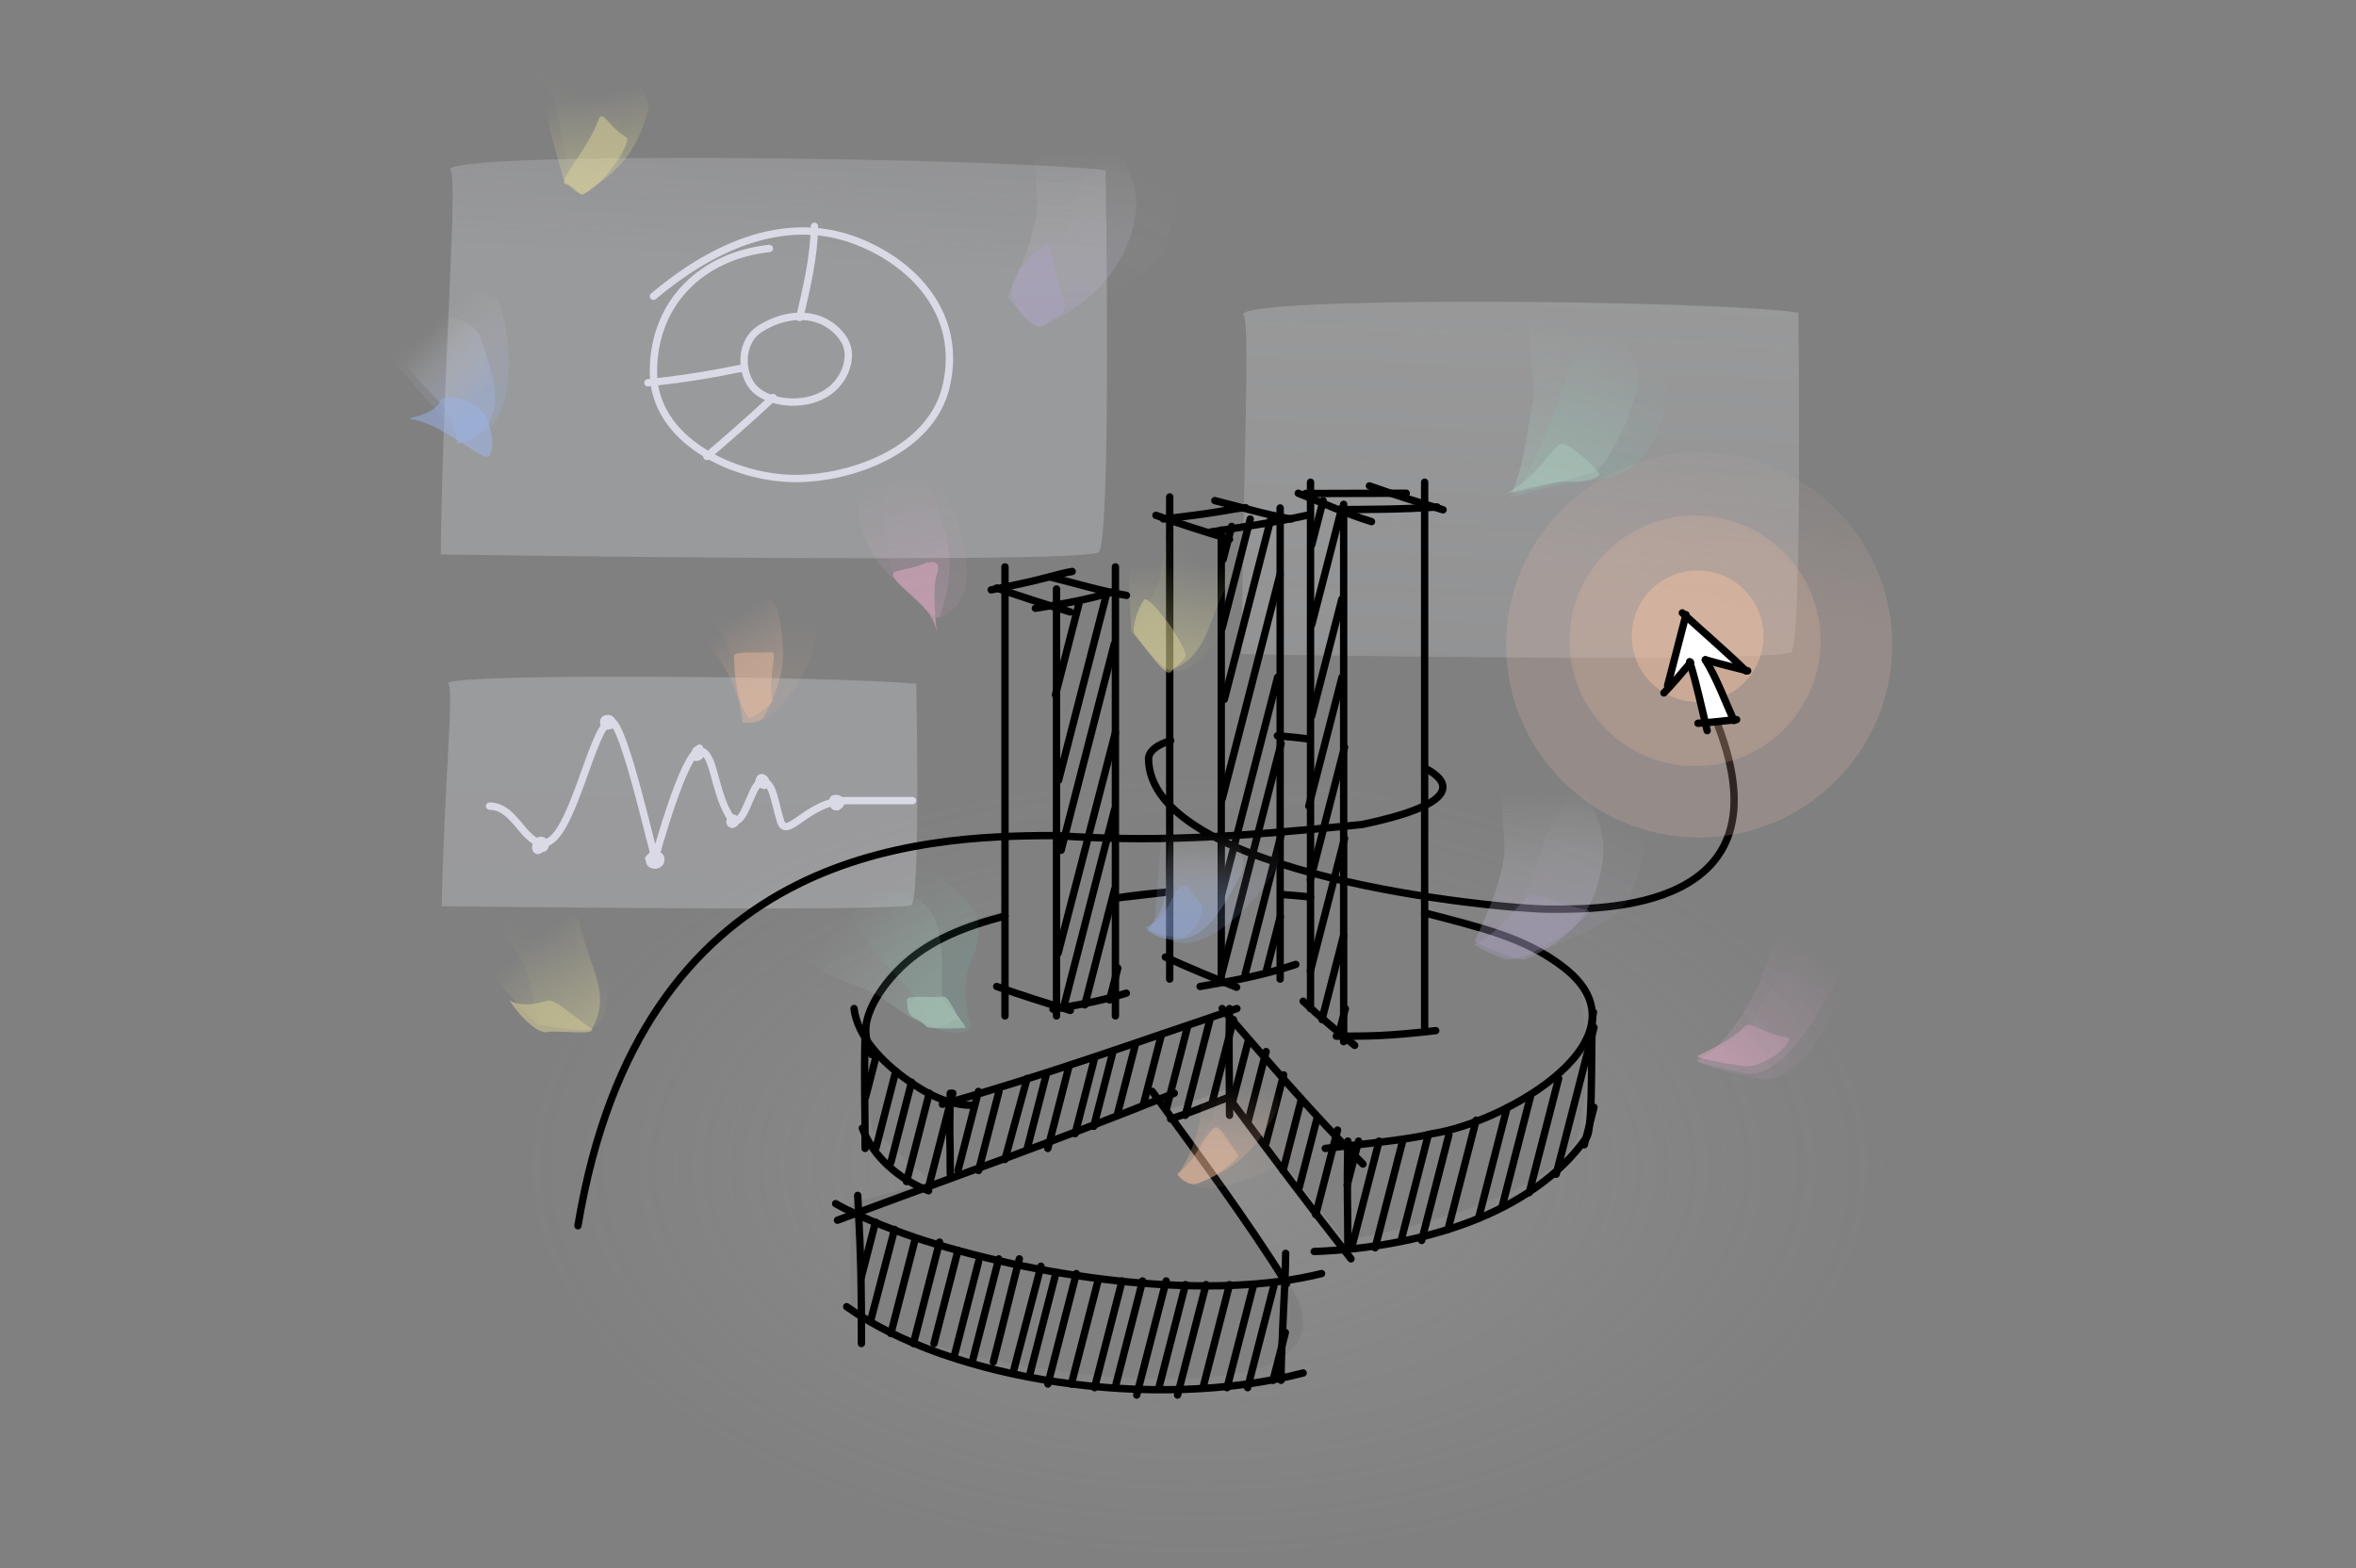 <svg width="320" height="213" viewBox="0 0 320 213" fill="none" xmlns="http://www.w3.org/2000/svg">
<rect x="0" y="0" width="320" height="213" fill="#808080" stroke="none"/>
<path fill-rule="evenodd" clip-rule="evenodd" d="M163 213C214.915 213 257 188.6 257 158.5C257 128.4 214.915 104 163 104C111.085 104 69 128.4 69 158.5C69 188.6 111.085 213 163 213ZM137 111.5V123.5C131.333 124.667 119.7 129 118.5 137C117.3 145 118 151.333 118.5 153.5L126.5 160.5L115.5 163.5V178C130.5 186.5 160.1 189.2 170.5 186C180.9 182.8 176.5 175.333 173 172L158 151L166.5 148L182.5 168.5C192.5 166.833 212.9 161.5 214.5 153.5C216.1 145.5 215.167 137.167 214.5 134C212.816 126 193 123.5 193 123.5V108.5L137 111.5Z" fill="url(#paint0_radial)" fill-opacity="0.2"/>
<path opacity="0.25" d="M168.624 88.848C168.903 62.482 169.812 43.998 168.903 42.812C166.876 40.162 232.653 40.72 244.257 42.464C244.257 42.464 244.816 87.662 243.278 88.569C240.622 90.173 168.624 88.848 168.624 88.848Z" fill="url(#paint1_linear)"/>
<path opacity="0.25" d="M59.856 75.316C60.206 48.741 62.233 24.329 61.185 23.143C58.808 20.422 136.329 21.399 150.169 23.143C150.169 23.143 151.008 74.13 149.191 75.037C145.905 76.641 59.856 75.316 59.856 75.316Z" fill="url(#paint2_linear)"/>
<path opacity="0.25" d="M59.996 123.095C60.276 107.68 61.674 93.591 60.905 92.893C59.227 91.359 114.519 91.847 124.445 92.893C124.445 92.893 125.074 122.398 123.746 122.956C121.44 123.862 59.996 123.095 59.996 123.095Z" fill="url(#paint3_linear)"/>
<path d="M135.375 79.875C138.689 81.066 142.012 82.095 145.375 83.125" stroke="black" stroke-linecap="round" stroke-linejoin="round"/>
<path d="M135.375 134C138.689 135.191 142.012 136.22 145.375 137.25" stroke="black" stroke-linecap="round" stroke-linejoin="round"/>
<path d="M142.625 78.375C146.06 79.227 149.507 80.293 153 80.875" stroke="black" stroke-linecap="round" stroke-linejoin="round"/>
<path d="M140.625 82.625C144.213 82.067 147.78 81.452 151.25 80.375" stroke="black" stroke-linecap="round" stroke-linejoin="round"/>
<path d="M143.019 137.091C146.386 136.533 149.733 135.925 152.981 134.908" stroke="black" stroke-linecap="round" stroke-linejoin="round"/>
<path d="M134.625 80.125C137.299 79.583 139.974 79.046 142.611 78.34C143.62 78.07 144.598 77.796 145.625 77.625" stroke="black" stroke-linecap="round" stroke-linejoin="round"/>
<path d="M143.5 80C143.5 104.5 143.5 122 143.5 138M136.5 77V138M151.5 77C151.5 101.5 151.5 122 151.5 138" stroke="black" stroke-linecap="round" stroke-linejoin="round"/>
<path d="M157 70C160.314 71.191 163.637 72.22 167 73.25" stroke="black" stroke-linecap="round" stroke-linejoin="round"/>
<path d="M158.282 130C161.48 131.474 164.701 132.787 167.962 134.105" stroke="black" stroke-linecap="round" stroke-linejoin="round"/>
<path d="M165 68C168.435 68.852 171.882 69.918 175.375 70.5" stroke="black" stroke-linecap="round" stroke-linejoin="round"/>
<path d="M164.5 72.25C168.088 71.692 173 71 177.5 70" stroke="black" stroke-linecap="round" stroke-linejoin="round"/>
<path d="M163 134C167.39 133.255 171.754 132.436 176 131" stroke="black" stroke-linecap="round" stroke-linejoin="round"/>
<path d="M158 70.491C160.711 70.182 163.423 69.879 166.111 69.404C167.139 69.222 168.138 69.034 169.175 68.952" stroke="black" stroke-linecap="round" stroke-linejoin="round"/>
<path d="M165.875 72C165.875 96.5 165.875 117 165.875 133M158.875 67.5V133M173.875 69C173.875 93.5 173.875 117 173.875 133" stroke="black" stroke-linecap="round" stroke-linejoin="round"/>
<path d="M186 66C189.314 67.191 192.637 68.22 196 69.25" stroke="black" stroke-linecap="round" stroke-linejoin="round"/>
<path d="M177 136C179.32 138.199 181.646 140.098 184 142" stroke="black" stroke-linecap="round" stroke-linejoin="round"/>
<path d="M176.333 67C179.623 68.301 182.898 69.815 186.283 70.857" stroke="black" stroke-linecap="round" stroke-linejoin="round"/>
<path d="M182 69.227C185.631 69.189 190.592 69.208 195.188 68.864" stroke="black" stroke-linecap="round" stroke-linejoin="round"/>
<path d="M181.5 140.75C186 140.75 188.5 140.75 195 140" stroke="black" stroke-linecap="round" stroke-linejoin="round"/>
<path d="M177.325 67.038C181.29 67.027 185.605 67.015 191 67" stroke="black" stroke-linecap="round" stroke-linejoin="round"/>
<path d="M182.5 68.5C182.5 93 182.5 125.5 182.5 141.5M193.5 65.5V139.5M178 65.5C178 90 178 121 178 137" stroke="black" stroke-linecap="round" stroke-linejoin="round"/>
<path d="M128 149.999C141.552 146.205 154.703 141.462 168 136.999" stroke="black" stroke-linecap="round" stroke-linejoin="round"/>
<path d="M166 136.999C172.308 144.262 178.322 151.321 185.125 158.124" stroke="black" stroke-linecap="round" stroke-linejoin="round"/>
<path d="M167 149.249C173.5 157.999 178 163.999 183.5 170.999" stroke="black" stroke-linecap="round" stroke-linejoin="round"/>
<path d="M193.5 123.999C201 125.999 207.125 127.283 212.5 131.499C224.62 141.005 204.5 152.499 194.5 153.999C191.153 154.886 183.428 155.563 180 155.999" stroke="black" stroke-linecap="round" stroke-linejoin="round"/>
<path d="M178.5 169.999C192.5 169.499 208.073 165.114 215.5 154.499C216.531 153.025 215.935 139.171 216.431 137.499" stroke="black" stroke-linecap="round" stroke-linejoin="round"/>
<path d="M113.75 165.749C130.5 159.499 142.75 155.249 159.5 148.499" stroke="black" stroke-linecap="round" stroke-linejoin="round"/>
<path d="M156.5 148.249C162.74 156.85 169.116 165.36 174.75 174.374" stroke="black" stroke-linecap="round" stroke-linejoin="round"/>
<path d="M113.5 163.499C117 165.499 122.671 167.604 125.5 168.499C142.5 173.878 164.79 176.677 179.5 172.999" stroke="black" stroke-linecap="round" stroke-linejoin="round"/>
<path d="M116.5 162.374C117 171.999 117 174.999 117 182.499" stroke="black" stroke-linecap="round" stroke-linejoin="round"/>
<path d="M174.625 170.249C174.561 175.6 174 182.499 174 187.499" stroke="black" stroke-linecap="round" stroke-linejoin="round"/>
<path d="M115 177.499C129 187.499 156.836 191.788 177 186.499" stroke="black" stroke-linecap="round" stroke-linejoin="round"/>
<path d="M159 151.999C161.716 151.131 163.093 150.499 167 148.999" stroke="black" stroke-linecap="round" stroke-linejoin="round"/>
<path d="M117.125 153.249C118.602 157.229 122.243 160.256 126.125 161.749" stroke="black" stroke-linecap="round" stroke-linejoin="round"/>
<path d="M117.5 155.999C117.5 149.499 117.344 147.486 117.5 139.999" stroke="black" stroke-linecap="round" stroke-linejoin="round"/>
<path d="M167 151.499C167 144.999 166.844 144.486 167 136.999" stroke="black" stroke-linecap="round" stroke-linejoin="round"/>
<path d="M183.069 169.499C183.069 162.999 182.913 162.486 183.069 154.999" stroke="black" stroke-linecap="round" stroke-linejoin="round"/>
<path d="M129.069 159.499C129.069 152.999 128.913 155.986 129.069 148.499" stroke="black" stroke-linecap="round" stroke-linejoin="round"/>
<path d="M116 136.999C116.451 140.834 119.882 144.247 122.84 146.423C125.627 148.472 128.851 150.271 132.375 150.124" stroke="black" stroke-linecap="round" stroke-linejoin="round"/>
<path d="M118.375 143.249C117.673 141.644 117.329 140.018 117.833 138.291C118.592 135.688 120.47 133.23 122.389 131.374C126.245 127.643 131.342 125.766 136.5 124.427" stroke="black" stroke-linecap="round" stroke-linejoin="round"/>
<path d="M151.5 121.999C153.42 121.691 155.948 121.389 158.5 121.188L151.5 121.999Z" fill="#22222A" stroke="black" stroke-linecap="round" stroke-linejoin="round"/>
<path d="M174 121.499C175.659 121.648 176.101 121.624 178 121.861" stroke="black" stroke-linecap="round" stroke-linejoin="round"/>
<path d="M143.778 106L150.349 80.5M132.889 148.254L130.119 159M127.614 168.723L124.063 182.5M130.119 169.841C129.016 174.122 127.93 178.337 126.857 182.5M143.709 129.5C146.31 119.405 148.672 110.474 151.5 99.5M132.913 171.39C131.802 175.704 130.718 179.908 129.664 184M136.493 157.5L139.5 146.5M151.339 87.5C148.817 97.288 146.419 106.593 144.123 115.5L151.339 87.5ZM135.683 148.254C134.745 151.892 133.823 155.472 132.913 159L135.683 148.254Z" stroke="black" stroke-linecap="round" stroke-linejoin="round"/>
<path d="M121.5 167C120.906 169.304 120.371 171.334 119.839 173.348C119.835 173.364 119.831 173.379 119.827 173.394L118.23 179.5C118.793 177.317 119.308 175.362 119.827 173.394C119.831 173.379 119.835 173.364 119.839 173.348L121.5 167Z" fill="#22222A"/>
<path d="M118.915 166L116.982 173.5M121 157.912L123.812 147M124.258 168.5C123.144 172.824 122.057 177.039 121 181.143M126.219 148.5C125.17 152.57 124.14 156.566 123.126 160.5L126.219 148.5ZM121.5 167C120.321 171.573 119.373 175.066 118.23 179.5L121.5 167ZM129.412 148.5L126.219 160.891C127.26 156.85 128.325 152.719 129.412 148.5ZM146.549 82.001C145.47 86.189 144.405 90.319 143.356 94.391L146.549 82.001Z" stroke="black" stroke-linecap="round" stroke-linejoin="round"/>
<path d="M117.575 149C118.043 147.181 118.516 145.348 118.992 143.5L117.575 149ZM118.992 155.89C119.869 152.488 120.761 149.025 121.67 145.5L118.992 155.89Z" stroke="black" stroke-linecap="round" stroke-linejoin="round"/>
<path d="M142.1 146L139.523 156M144.548 136.5L151.378 110M135.658 171L132.05 185M138.452 171C137.082 176.315 136.275 179.756 134.919 185M142.317 156C143.268 152.309 144.235 148.559 145.218 144.742M147.342 136.5C148.654 131.411 149.997 126.198 151.378 120.842M141.387 172C140.152 176.793 138.784 181.903 137.591 186.5M146.025 154C146.871 150.721 147.73 147.388 148.602 144M150.706 135.836C151.077 134.4 151.449 132.955 151.824 131.5M166.126 76.001C166.511 74.507 166.898 73.007 167.286 71.501L166.126 76.001Z" stroke="black" stroke-linecap="round" stroke-linejoin="round"/>
<path d="M143.4 173L139.792 187M148.554 153L151.131 143M166 85.303L169.814 70.5M149.129 174C147.947 178.587 146.658 183.579 145.519 188M142.328 188C143.597 183.078 144.883 178.086 146.194 173L142.328 188ZM151.734 151.5C152.539 148.379 153.354 145.214 154.182 142L151.734 151.5ZM166.294 95C168.315 87.16 170.416 79.008 172.608 70.5L166.294 95ZM166 108.534C168.531 98.712 171.155 88.531 173.868 78L166 108.534ZM157.762 140.5C156.934 143.714 156.118 146.881 155.314 150L157.762 140.5Z" stroke="black" stroke-linecap="round" stroke-linejoin="round"/>
<path d="M148.663 188.5L152.4 174M158.456 150.5L161.291 139.5M165.929 121.5L173.531 92M178.17 74L179.716 68M178.17 97.232C179.429 92.347 180.805 87.005 182.252 81.39M151.457 188.5C152.684 183.739 153.927 178.914 155.194 174L151.457 188.5ZM160.992 151.5C162.087 147.252 163.202 142.923 164.342 138.5L160.992 151.5ZM165.929 132.341C168.486 122.42 171.167 112.017 174.006 101L165.929 132.341ZM178.17 84.841C179.496 79.698 180.856 74.421 182.252 69L178.17 84.841ZM154.392 189.5C155.681 184.5 157.012 179.333 158.387 174L154.392 189.5ZM164.7 149.5C165.629 145.895 166.574 142.229 167.535 138.5L164.7 149.5ZM169.122 132.341C170.709 126.185 172.337 119.867 174.006 113.39L169.122 132.341Z" stroke="black" stroke-linecap="round" stroke-linejoin="round"/>
<path d="M157.406 188.5L161.013 174.5M167.327 150L169.518 141.5M171.966 132L173.899 124.5M177.764 109.5L182.274 92M159.942 189.5C161.211 184.575 162.497 179.584 163.807 174.5L159.942 189.5ZM169.518 152.341C170.322 149.22 171.138 146.055 171.966 142.841L169.518 152.341ZM177.981 119.5C179.481 113.678 181.026 107.686 182.62 101.5L177.981 119.5ZM163.393 188.5C164.56 183.97 165.763 179.303 167 174.5L163.393 188.5ZM171.966 155.232C172.747 152.201 173.54 149.123 174.345 146L171.966 155.232ZM177.981 131.89C179.49 126.036 181.036 120.035 182.62 113.89L177.981 131.89Z" stroke="black" stroke-linecap="round" stroke-linejoin="round"/>
<path d="M166.663 188.5L170.271 174.5M174.266 159L176.714 149.5M179.549 138.5L182.5 127.047M169.457 188.5C170.642 183.901 171.843 179.241 173.065 174.5L169.457 188.5ZM176.415 161.5C177.22 158.376 178.036 155.211 178.863 152L176.415 161.5ZM181.827 140.5C182.126 139.34 182.427 138.173 182.729 137L181.827 140.5ZM172.908 187.5C173.459 185.363 174.017 183.196 174.583 181L172.908 187.5ZM178.706 165C179.675 161.242 180.662 157.409 181.67 153.5L178.706 165Z" stroke="black" stroke-linecap="round" stroke-linejoin="round"/>
<path d="M184.523 155L182.977 161M183.58 169.5C184.803 164.758 186.046 159.931 187.317 155L183.58 169.5ZM186.773 169.5C187.986 164.794 189.232 159.96 190.51 155L186.773 169.5Z" stroke="black" stroke-linecap="round" stroke-linejoin="round"/>
<path d="M190.302 168.5L194 154.15M193.096 168.5C194.305 163.807 195.536 159.03 196.794 154.15L193.096 168.5ZM196.675 167C197.917 162.181 199.192 157.234 200.5 152.159L196.675 167Z" stroke="black" stroke-linecap="round" stroke-linejoin="round"/>
<path d="M200.817 165.5L204.683 150.5M207.863 149C206.643 153.736 205.335 158.809 203.998 164M211.7 146.5C210.334 151.802 209.002 156.97 207.706 162L211.7 146.5Z" stroke="black" stroke-linecap="round" stroke-linejoin="round"/>
<path d="M211.364 159.5L216.5 139.568M215.188 155.5C215.622 153.815 216.06 152.119 216.5 150.41L215.188 155.5Z" stroke="black" stroke-linecap="round" stroke-linejoin="round"/>
<path d="M78.5 166.5C87 115.306 124.5 113.5 143.5 113.5C156.207 114.389 166.5 113.846 185 112C197.191 109.46 197.914 106.621 193.5 104.311M233.324 98.5C243.169 123.975 217.326 123.5 210.5 123.5C203.5 123.5 156 118.891 156 103C156.125 101.926 157.23 101.143 159 100.61M177.5 100.347C176.168 100.184 174.826 100.05 173.5 99.946" stroke="black" stroke-linecap="round" stroke-linejoin="round"/>
<path d="M104.5 33.75C95.471 34.712 88.75 41 88.75 50.5C88.75 60 100 65 108 65C116 65 126.506 60.987 128.5 52.5C130.85 42.5 123.766 35.462 116 32.611C106.006 28.942 96.132 34.034 88.75 40.25" stroke="#D9DAE6" stroke-linecap="round" stroke-linejoin="round"/>
<path d="M102.5 52.833C100.5 50.833 100.362 46.224 103.5 44.5C105.999 43 108.962 42.477 111.5 43.5C113.077 44.136 115.005 45.833 115.195 47.75C115.386 49.686 114.412 51.64 113 52.833C109.762 55.569 104.5 54.833 102.5 52.833Z" stroke="#D9DAE6" stroke-linecap="round" stroke-linejoin="round"/>
<path d="M105 54C102.388 56.481 98.682 59.703 96 62" stroke="#D9DAE6" stroke-linecap="round" stroke-linejoin="round"/>
<path d="M88 52C91.364 51.643 94.717 51.174 98.048 50.542C99.036 50.354 100.007 50.129 101 50" stroke="#D9DAE6" stroke-linecap="round" stroke-linejoin="round"/>
<path d="M110.625 30.75C110.557 34.937 109.563 39.06 108.625 43.125" stroke="#D9DAE6" stroke-linecap="round" stroke-linejoin="round"/>
<path d="M66.5 109.5C70 109.5 71.135 114.708 73.94 114.5C77.743 114.218 80.56 98 83 98C84.74 98 88.892 116.948 89 116.5C89.157 115.852 93 102 95 102C97 102 96.88 107.119 99 110.715C100.882 113.908 102 106.153 103.5 106.153C105 106.153 105.144 108.715 106 111.5C106.856 114.285 109.689 108.75 115 108.75C115.337 108.75 125.495 108.75 123.75 108.75" stroke="#D9DAE6" stroke-linecap="round" stroke-linejoin="round"/>
<path d="M73.5 114.375C73.329 115.966 74.376 114.961 73.979 114.514C73.44 113.907 72.646 114.531 72.778 115.223C72.931 116.027 73.816 115.005 73.937 114.688C74.117 114.222 73.282 113.903 73.125 114.375" stroke="#D9DAE6" stroke-linecap="round" stroke-linejoin="round"/>
<path d="M82.375 97.75C82.266 98.493 83.035 98.877 83 98.25C82.964 97.601 81.89 97.308 82.007 98.243C82.079 98.818 83.056 98.684 83.118 98.125C83.178 97.581 82.25 97.374 82.25 98" stroke="#D9DAE6" stroke-linecap="round" stroke-linejoin="round"/>
<path d="M88.875 115.875C88.52 116.176 88.103 116.652 88.264 117.174C88.359 117.482 89.098 117.577 89.299 117.361C90.015 116.59 88.396 116.278 88.278 116.681C87.973 117.718 89.603 117.761 89.736 116.931C89.909 115.85 88.559 116.017 88.125 116.625" stroke="#D9DAE6" stroke-linecap="round" stroke-linejoin="round"/>
<path d="M99.625 111.375C99.124 112.163 100.032 112.067 99.861 111.382C99.744 110.915 99.23 111.161 99.153 111.5C99.058 111.913 99.563 112.23 99.618 111.736C99.642 111.52 99.465 110.821 99.25 111.25" stroke="#D9DAE6" stroke-linecap="round" stroke-linejoin="round"/>
<path d="M113.25 108.5C113.176 108.859 113.007 109.597 113.611 109.597C113.854 109.597 114.112 109.306 114.194 109.097C114.394 108.594 113.506 108.272 113.201 108.577C112.928 108.85 113.135 109.453 113.5 109.493C113.916 109.539 114.24 109.123 113.75 109" stroke="#D9DAE6" stroke-linecap="round" stroke-linejoin="round"/>
<path d="M103.25 105.875C103.309 106.598 104.046 107.148 104 106.153C103.982 105.768 103.317 105.366 103.153 105.875C102.753 107.112 104.179 106.304 103.5 105.625" stroke="#D9DAE6" stroke-linecap="round" stroke-linejoin="round"/>
<path d="M95 101.625C94.766 101.785 93.727 103.075 94.75 102.847C95.152 102.758 95.45 102.031 94.972 101.847C94.544 101.683 94.344 102.166 94.514 102.549C94.736 103.048 95 102.011 95 101.875" stroke="#D9DAE6" stroke-linecap="round" stroke-linejoin="round"/>
<path d="M230.577 95.348C235.519 95.348 239.525 91.351 239.525 86.42C239.525 81.489 235.519 77.492 230.577 77.492C225.636 77.492 221.63 81.489 221.63 86.42C221.63 91.351 225.636 95.348 230.577 95.348Z" fill="url(#paint4_linear)"/>
<path d="M230.787 113.762C245.264 113.762 257 102.051 257 87.606C257 73.16 245.264 61.449 230.787 61.449C216.31 61.449 204.574 73.16 204.574 87.606C204.574 102.051 216.31 113.762 230.787 113.762Z" fill="url(#paint5_linear)"/>
<path d="M230.227 104.066C239.647 104.066 247.283 96.447 247.283 87.047C247.283 77.648 239.647 70.028 230.227 70.028C220.808 70.028 213.171 77.648 213.171 87.047C213.171 96.447 220.808 104.066 230.227 104.066Z" fill="url(#paint6_radial)"/>
<path d="M228.76 82.793L226.942 93.395L229.948 89.489L230.018 89.768L231.486 97.999L235.261 97.231L232.045 89.489L236.729 90.535L228.76 82.793Z" fill="white"/>
<path d="M229 83.499C228.167 86.707 227.333 89.916 226.5 93.124" stroke="black" stroke-linecap="round" stroke-linejoin="round"/>
<path d="M226 94.124C227.281 92.8 228.434 91.401 229.625 89.999" stroke="black" stroke-linecap="round" stroke-linejoin="round"/>
<path d="M229.5 89.874C230.462 92.957 231.114 96.113 231.875 99.249" stroke="black" stroke-linecap="round" stroke-linejoin="round"/>
<path d="M231.625 89.624C233.208 92.214 234.253 95.118 235.5 97.874" stroke="black" stroke-linecap="round" stroke-linejoin="round"/>
<path d="M231.625 89.624C233.534 90.168 235.45 90.643 237.375 91.124" stroke="black" stroke-linecap="round" stroke-linejoin="round"/>
<path d="M228.5 83.249C231.374 85.88 234.337 88.413 237.125 91.124" stroke="black" stroke-linecap="round" stroke-linejoin="round"/>
<path d="M230.625 98.249C232.383 98.134 234.123 97.935 235.875 97.749" stroke="black" stroke-linecap="round" stroke-linejoin="round"/>
<g opacity="0.65">
<g opacity="0.65">
<path opacity="0.69" d="M230.556 144.09C234.191 142.276 237.406 136.905 238.804 133.836C239.713 131.814 240.482 127.14 244.257 124.978C248.031 122.816 251.177 130 249.499 133.139C246.423 138.928 241.67 146.67 236.987 145.764C229.717 144.299 230.556 144.09 230.556 144.09Z" fill="url(#paint7_linear)"/>
<path opacity="0.22" d="M230.276 144.02C233.911 142.207 237.406 140.393 238.804 137.254C239.713 135.232 244.396 128.815 248.171 126.583C251.946 124.351 252.086 132.163 250.408 135.301C247.332 141.091 243.418 147.438 238.734 146.531C231.465 145.067 230.276 144.02 230.276 144.02Z" fill="url(#paint8_linear)"/>
<path opacity="0.17" d="M153.944 85.849C155.342 83.268 155.971 82.291 157.369 79.153C158.278 77.2 157.998 69.388 161.773 67.155C165.548 64.923 174.565 71.759 172.887 74.898C169.812 80.687 162.402 93.8 158.767 90.661C154.992 87.523 153.944 85.849 153.944 85.849Z" fill="url(#paint9_linear)"/>
<path opacity="0.8" d="M153.664 85.779L153.385 80.199C153.175 76.99 153.944 71.55 157.649 69.318C161.353 67.086 168.553 75.874 166.876 79.013C163.8 84.802 164.149 88.918 159.047 91.01C158.138 91.359 153.664 85.779 153.664 85.779Z" fill="url(#paint10_linear)"/>
<path opacity="0.2" d="M200.778 128.117C203.085 126.861 206.51 122.816 207.908 119.747C208.817 117.724 210.354 110.261 214.129 108.098C217.904 105.936 224.195 113.19 223.076 116.608C221.399 121.77 222.657 124.769 207.418 129.651C202.805 131.116 200.778 128.117 200.778 128.117Z" fill="url(#paint11_linear)"/>
<path opacity="0.8" d="M200.289 127.908C202.176 123.513 203.224 121.77 204.203 116.887C204.972 112.981 202.036 105.099 206.37 102.379C210.704 99.659 218.393 109.842 217.764 116.05C216.925 124.141 213.15 127.629 207.279 130.279C206.23 130.767 200.289 127.908 200.289 127.908Z" fill="url(#paint12_linear)"/>
<path opacity="0.38" d="M156.321 126.513C157.719 123.932 156.67 108.936 160.445 106.773C164.22 104.611 175.264 114.306 173.587 117.445C170.511 123.234 163.241 129.861 158.977 127.698C158.138 127.21 157.23 126.861 156.321 126.513Z" fill="url(#paint13_linear)"/>
<path opacity="0.8" d="M155.831 126.373C157.229 124.629 157.439 124.141 157.858 123.164C159.116 119.747 157.369 112.702 161.144 110.539C164.918 108.377 170.231 115.631 168.553 118.77C165.477 124.559 163.8 126.791 161.004 127.489C159.186 127.907 157.299 127.489 155.831 126.373Z" fill="url(#paint14_linear)"/>
<path opacity="0.2" d="M204.762 67.713C207.069 66.458 209.795 59.134 211.193 56.065C212.102 54.112 213.64 46.579 217.414 44.417C221.189 42.255 226.711 49.369 226.362 52.926C225.803 58.995 223.356 64.575 216.925 65.133C211.613 65.621 204.762 67.713 204.762 67.713Z" fill="url(#paint15_linear)"/>
<path opacity="0.8" d="M205.322 66.946C207.209 62.552 207.139 59.692 208.188 54.809C208.957 50.903 205.671 43.649 210.005 40.859C214.339 38.069 223.916 47.276 222.238 53.344C220.98 57.809 218.463 62.552 216.995 63.807C216.017 64.574 205.671 67.016 205.322 66.946Z" fill="url(#paint16_linear)"/>
<path opacity="0.69" d="M123.537 80.687C121.23 78.246 119.483 77.409 118.085 74.34C116.547 71.34 116.057 67.992 116.547 64.644C117.316 60.39 124.865 62.691 126.193 66.039C128.64 72.108 130.247 76.153 127.661 83.756C127.312 84.732 123.537 80.687 123.537 80.687Z" fill="url(#paint17_linear)"/>
<path opacity="0.22" d="M125.983 82.64C124.306 80.129 122.698 80.827 121.3 77.758C120.391 75.805 119.552 67.016 120.321 62.691C121.09 58.367 127.102 63.319 128.43 66.667C130.876 72.736 132.973 79.711 129.338 82.849C126.612 85.221 125.983 82.64 125.983 82.64Z" fill="url(#paint18_linear)"/>
<path opacity="0.17" d="M159.956 159.574C161.354 156.993 163.591 154.971 164.709 151.762C166.946 145.275 164.569 141.299 168.274 139.137C171.979 136.975 181.695 149.112 180.017 152.25C176.942 158.04 164.639 163.55 161.004 160.411C157.299 157.133 159.956 159.574 159.956 159.574Z" fill="url(#paint19_linear)"/>
<path opacity="0.8" d="M159.956 159.574C161.144 158.179 162.402 154.831 162.612 153.785C164.429 146.531 160.445 143.462 164.15 141.23C167.854 138.998 175.054 147.786 173.377 150.925C170.301 156.714 167.715 158.737 162.542 160.83C161.703 161.178 159.956 159.574 159.956 159.574Z" fill="url(#paint20_linear)"/>
<path opacity="0.17" d="M100.819 98.194C100.26 95.334 100.609 92.335 99.421 89.126C96.974 82.709 92.57 81.244 94.038 77.129C95.506 73.014 110.745 76.153 111.514 79.64C112.912 86.057 106.97 98.124 102.217 98.124C97.254 98.054 100.819 98.194 100.819 98.194Z" fill="url(#paint21_linear)"/>
<path opacity="0.8" d="M100.819 98.194C100.889 96.381 99.63 92.963 99.141 92.056C95.856 85.291 90.823 85.5 92.291 81.454C93.759 77.339 104.873 79.501 105.642 82.989C107.04 89.406 106.341 92.614 103.685 97.497C103.265 98.264 100.819 98.194 100.819 98.194Z" fill="url(#paint22_linear)"/>
<path opacity="0.1" d="M137.307 40.581C139.614 39.325 143.039 35.28 144.437 32.211C145.346 30.258 146.884 22.725 150.658 20.562C154.433 18.4 160.724 25.654 159.606 29.072C157.928 34.164 159.186 37.233 143.948 42.115C139.334 43.58 137.307 40.581 137.307 40.581Z" fill="url(#paint23_linear)"/>
<path opacity="0.6" d="M136.818 40.371C138.705 35.977 139.754 34.233 140.732 29.351C141.501 25.445 138.635 17.563 142.899 14.843C147.163 12.123 154.922 22.306 154.293 28.514C153.454 36.605 147.373 41.697 141.501 44.347C140.453 44.766 136.818 40.371 136.818 40.371Z" fill="url(#paint24_linear)"/>
<path opacity="0.17" d="M73.138 138.998C72.509 136.139 72.369 134.953 71.46 131.675C70.901 129.582 65.588 123.793 67.056 119.678C68.524 115.562 79.778 115.004 80.547 118.492C81.945 124.909 84.741 139.696 79.918 139.626C75.025 139.626 73.138 138.998 73.138 138.998Z" fill="url(#paint25_linear)"/>
<path opacity="0.8" d="M72.928 139.137L69.084 135.022C66.847 132.72 63.911 128.047 65.379 123.932C66.847 119.817 77.961 121.909 78.73 125.397C80.128 131.814 83.064 134.743 80.478 139.626C79.918 140.532 72.928 139.137 72.928 139.137Z" fill="url(#paint26_linear)"/>
<path opacity="0.17" d="M77.192 22.794C76.563 19.934 76.143 16.865 75.235 13.587C74.675 11.494 69.642 7.588 71.111 3.543C72.578 -0.503 83.833 -1.2 84.602 2.287C85.999 8.704 84.602 25.584 79.778 25.584C74.885 25.514 77.192 22.794 77.192 22.794Z" fill="url(#paint27_linear)"/>
<path opacity="0.8" d="M76.563 24.398L75.025 18.958C74.116 15.889 73.627 10.378 76.843 7.449C80.058 4.519 88.936 11.494 88.027 14.912C86.279 21.19 83.972 23.143 79.359 26.281C78.59 26.839 76.563 24.398 76.563 24.398Z" fill="url(#paint28_linear)"/>
<path opacity="0.38" d="M62.583 59.971C61.674 57.181 50.07 47.556 51.049 43.371C52.027 39.186 66.707 37.861 67.825 41.278C69.922 47.486 69.713 57.321 65.169 58.855C64.33 59.134 63.421 59.553 62.583 59.971Z" fill="url(#paint29_linear)"/>
<path opacity="0.8" d="M62.093 60.25C61.743 58.018 61.604 57.53 61.114 56.623C59.507 53.345 53.215 49.788 54.194 45.533C55.173 41.278 64.19 42.464 65.308 45.882C67.406 52.09 67.825 54.88 66.427 57.321C65.588 58.855 63.98 59.971 62.093 60.25Z" fill="url(#paint30_linear)"/>
</g>
<g opacity="0.65">
<path opacity="0.2" d="M125.844 139.416C125.844 136.766 125.005 136.417 122.908 133.766C121.58 132.023 115.708 127.14 115.498 122.816C115.289 118.491 124.236 116.956 127.172 118.91C132.275 122.258 134.372 124.769 131.855 130.697C131.156 132.371 130.737 134.952 131.715 138.858C132.484 141.718 125.844 139.416 125.844 139.416Z" fill="url(#paint31_linear)"/>
<path opacity="0.8" d="M131.156 139.556C128.15 135.789 130.597 143.741 120.251 135.859C117.176 133.418 109.207 132.86 108.788 127.768C108.368 122.676 121.02 118.491 125.564 122.816C128.919 126.024 127.591 133.487 128.01 135.371C128.29 136.556 131.366 139.277 131.156 139.556Z" fill="url(#paint32_linear)"/>
</g>
<path opacity="0.65" d="M230.647 143.407C234.282 141.593 235.261 141.035 237.078 139.361C237.847 138.664 239.595 140.477 242.6 140.896C244.348 141.105 239.664 145.29 236.659 144.802C229.389 143.686 230.647 143.407 230.647 143.407Z" fill="url(#paint33_linear)"/>
<path opacity="0.65" d="M154.035 86.072C153.755 85.165 154.315 83.003 155.363 81.468C155.922 80.631 159.627 85.584 160.746 87.955C161.514 89.559 160.955 89.42 158.998 91.303C158.229 92.001 155.153 87.467 154.035 86.072Z" fill="#EFE59C" stroke="#706F6F" stroke-width="0.04" stroke-miterlimit="10"/>
<g opacity="0.65">
<path opacity="0.65" d="M200.219 128.326C203.854 126.513 205.811 123.374 207.628 121.7C208.397 121.002 212.521 123.165 215.597 123.583C217.345 123.792 207.209 131.186 204.343 130.279C202.875 129.721 201.477 129.094 200.219 128.326Z" fill="url(#paint34_linear)"/>
<path opacity="0.65" d="M155.552 126.025C159.187 124.211 158.558 122.049 160.375 120.445C161.144 119.747 161.913 121.282 163.241 123.025C163.59 123.444 162.332 127.559 159.956 127.35C158.418 127.21 156.95 126.792 155.552 126.025Z" fill="url(#paint35_linear)"/>
<path opacity="0.65" d="M204.553 67.016C208.188 65.203 210.005 61.994 211.753 60.39C212.522 59.692 215.807 62.552 217.205 64.296C217.554 64.714 215.667 65.551 213.29 65.412C210.914 65.272 204.553 67.016 204.553 67.016Z" fill="url(#paint36_linear)"/>
</g>
<path opacity="0.65" d="M99.721 89.211C99.442 88.304 103.216 88.792 104.754 88.583C105.733 88.443 104.335 91.373 104.894 95.279C104.894 95.488 102.098 97.86 101.748 97.511C100.211 95.837 99.721 92.14 99.721 89.211Z" fill="#FFC5A1"/>
<path opacity="0.65" d="M79.38 26.295C78.611 26.853 78.541 25.458 76.724 24.97C75.745 24.691 80.149 19.738 81.267 16.321C81.827 14.647 82.665 17.297 85.042 18.622C85.951 19.041 82.596 24.551 79.38 26.295Z" fill="#EFE59C"/>
<path opacity="0.65" d="M137.678 38.222C137.887 37.316 140.404 33.968 142.082 33.131C143.06 32.712 143.06 37.595 144.528 40.873C145.227 42.477 143.55 42.826 141.522 44.361C140.684 44.919 136.42 41.571 137.678 38.222Z" fill="url(#paint37_linear)"/>
<path opacity="0.65" d="M66.378 57.544C66.658 58.45 67.357 60.473 66.378 62.008C65.819 62.845 60.157 57.614 56.033 56.986C54.285 56.707 58.968 56.707 59.877 54.335C60.227 53.498 65.539 54.056 66.378 57.544Z" fill="#9EBCFD"/>
<path opacity="0.65" d="M127.262 85.862C126.423 81.886 122.439 80.421 121.321 78.259C120.831 77.353 123.418 77.492 125.445 76.585C125.934 76.376 128.031 75.748 127.262 77.98C126.493 80.212 127.262 85.862 127.262 85.862Z" fill="#FEB7D5"/>
<path opacity="0.65" d="M80.429 139.779C80.778 140.686 75.745 139.919 74.277 140.198C73.299 140.407 71.202 138.803 69.524 136.361C68.545 134.897 69.524 137.408 74.347 135.943C75.396 135.664 77.073 137.477 80.429 139.779Z" fill="#EFE59C"/>
<path opacity="0.65" d="M123.208 135.943C122.929 135.036 126.494 135.594 127.962 135.385C128.94 135.245 129.08 136.78 131.177 139.57C131.317 139.709 126.144 139.849 125.795 139.43C124.327 137.756 123.208 138.802 123.208 135.943Z" fill="#BBECD8"/>
<path opacity="0.65" d="M159.907 159.518C162.982 156.868 163.052 154.915 164.87 153.241C165.639 152.543 166.827 155.124 168.155 156.868C168.505 157.286 163.681 161.192 161.584 160.774C160.885 160.565 160.326 160.146 159.907 159.518Z" fill="url(#paint38_linear)"/>
</g>
<defs>
<radialGradient id="paint0_radial" cx="0" cy="0" r="1" gradientUnits="userSpaceOnUse" gradientTransform="translate(163 158.5) rotate(90) scale(54.5 94)">
<stop stop-color="#C4C4C4"/>
<stop offset="1" stop-color="#C4C4C4" stop-opacity="0"/>
</radialGradient>
<linearGradient id="paint1_linear" x1="202.965" y1="140.879" x2="209.013" y2="3.93" gradientUnits="userSpaceOnUse">
<stop stop-color="#E4E7EF" stop-opacity="0.52"/>
<stop offset="1" stop-color="#F4F6F8"/>
</linearGradient>
<linearGradient id="paint2_linear" x1="102.288" y1="119.992" x2="108.336" y2="-16.956" gradientUnits="userSpaceOnUse">
<stop offset="0.62" stop-color="#E4E7EF"/>
<stop offset="1" stop-color="#F4F6F8" stop-opacity="0.03"/>
</linearGradient>
<linearGradient id="paint3_linear" x1="91.289" y1="135.949" x2="97.331" y2="-1" gradientUnits="userSpaceOnUse">
<stop stop-color="#E4E7EF"/>
<stop offset="1" stop-color="#F4F6F8"/>
</linearGradient>
<linearGradient id="paint4_linear" x1="229.695" y1="91.391" x2="232.556" y2="75.206" gradientUnits="userSpaceOnUse">
<stop stop-color="#FFC5A1" stop-opacity="0.4"/>
<stop offset="1" stop-color="#FFC5A1" stop-opacity="0.4"/>
</linearGradient>
<linearGradient id="paint5_linear" x1="228.218" y1="102.063" x2="236.591" y2="54.738" gradientUnits="userSpaceOnUse">
<stop offset="0.43" stop-color="#EABDAD" stop-opacity="0.2"/>
<stop offset="1" stop-color="#EABDAD" stop-opacity="0"/>
</linearGradient>
<radialGradient id="paint6_radial" cx="0" cy="0" r="1" gradientUnits="userSpaceOnUse" gradientTransform="translate(230.227 87.047) scale(26.229 26.172)">
<stop offset="0.63" stop-color="#FFC5A1" stop-opacity="0.19"/>
<stop offset="1" stop-color="#B1A6CD" stop-opacity="0.2"/>
</radialGradient>
<linearGradient id="paint7_linear" x1="226.008" y1="156.507" x2="247.18" y2="128.793" gradientUnits="userSpaceOnUse">
<stop stop-color="#F6B4E2"/>
<stop offset="1" stop-color="#F5B1E1" stop-opacity="0"/>
</linearGradient>
<linearGradient id="paint8_linear" x1="226.993" y1="157.751" x2="248.778" y2="129.24" gradientUnits="userSpaceOnUse">
<stop offset="0.3" stop-color="#F4AEE0"/>
<stop offset="0.98" stop-color="#F6B3E2" stop-opacity="0"/>
</linearGradient>
<linearGradient id="paint9_linear" x1="153.158" y1="82.437" x2="165.599" y2="77.263" gradientUnits="userSpaceOnUse">
<stop offset="0.21" stop-color="#EFE59C"/>
<stop offset="0.85" stop-color="#EFE59C" stop-opacity="0"/>
</linearGradient>
<linearGradient id="paint10_linear" x1="160.239" y1="95.321" x2="160.239" y2="73.154" gradientUnits="userSpaceOnUse">
<stop offset="0.21" stop-color="#EFE59C"/>
<stop offset="0.85" stop-color="#EFE59C" stop-opacity="0"/>
</linearGradient>
<linearGradient id="paint11_linear" x1="202.161" y1="141.786" x2="223.499" y2="101.3" gradientUnits="userSpaceOnUse">
<stop offset="0.5" stop-color="#B1A6CC"/>
<stop offset="0.79" stop-color="white" stop-opacity="0"/>
</linearGradient>
<linearGradient id="paint12_linear" x1="209.146" y1="131.712" x2="208.898" y2="103.17" gradientUnits="userSpaceOnUse">
<stop offset="0.08" stop-color="#B1A6CC"/>
<stop offset="0.85" stop-color="white" stop-opacity="0"/>
</linearGradient>
<linearGradient id="paint13_linear" x1="163.906" y1="130.823" x2="166.405" y2="109.91" gradientUnits="userSpaceOnUse">
<stop offset="0.26" stop-color="#9EBCFD"/>
<stop offset="0.88" stop-color="white" stop-opacity="0"/>
</linearGradient>
<linearGradient id="paint14_linear" x1="162.351" y1="131.109" x2="162.351" y2="113.455" gradientUnits="userSpaceOnUse">
<stop offset="0.37" stop-color="#9EBCFD"/>
<stop offset="1" stop-color="white" stop-opacity="0"/>
</linearGradient>
<linearGradient id="paint15_linear" x1="204.938" y1="81.322" x2="228.011" y2="37.54" gradientUnits="userSpaceOnUse">
<stop offset="0.44" stop-color="#70FFD6"/>
<stop offset="0.77" stop-color="#70FFD6" stop-opacity="0"/>
</linearGradient>
<linearGradient id="paint16_linear" x1="202.563" y1="91.471" x2="221.612" y2="26.009" gradientUnits="userSpaceOnUse">
<stop offset="0.18" stop-color="#BBECD8"/>
<stop offset="0.71" stop-color="#BBECD8" stop-opacity="0"/>
</linearGradient>
<linearGradient id="paint17_linear" x1="127.658" y1="95.373" x2="121.166" y2="64.634" gradientUnits="userSpaceOnUse">
<stop stop-color="#F6B4E2"/>
<stop offset="1" stop-color="#F5B1E1" stop-opacity="0"/>
</linearGradient>
<linearGradient id="paint18_linear" x1="130.108" y1="95.215" x2="123.415" y2="63.531" gradientUnits="userSpaceOnUse">
<stop offset="0.3" stop-color="#F4AEE0"/>
<stop offset="0.98" stop-color="#F6B3E2" stop-opacity="0"/>
</linearGradient>
<linearGradient id="paint19_linear" x1="158.797" y1="161.431" x2="172.593" y2="147.374" gradientUnits="userSpaceOnUse">
<stop offset="0.44" stop-color="#FFC5A1"/>
<stop offset="0.91" stop-color="#FFC5A1" stop-opacity="0"/>
</linearGradient>
<linearGradient id="paint20_linear" x1="166.791" y1="164.757" x2="166.791" y2="144.648" gradientUnits="userSpaceOnUse">
<stop offset="0.21" stop-color="#FFC5A1"/>
<stop offset="0.85" stop-color="#FFC5A1" stop-opacity="0"/>
</linearGradient>
<linearGradient id="paint21_linear" x1="101.022" y1="100.721" x2="102.671" y2="81.086" gradientUnits="userSpaceOnUse">
<stop offset="0.44" stop-color="#FFC5A1"/>
<stop offset="0.91" stop-color="#FFC5A1" stop-opacity="0"/>
</linearGradient>
<linearGradient id="paint22_linear" x1="109.612" y1="98.066" x2="96.744" y2="82.549" gradientUnits="userSpaceOnUse">
<stop offset="0.21" stop-color="#FFC5A1"/>
<stop offset="0.85" stop-color="#FFC5A1" stop-opacity="0"/>
</linearGradient>
<linearGradient id="paint23_linear" x1="138.676" y1="54.261" x2="160.014" y2="13.775" gradientUnits="userSpaceOnUse">
<stop offset="0.5" stop-color="#B1A6CC"/>
<stop offset="0.79" stop-color="white" stop-opacity="0"/>
</linearGradient>
<linearGradient id="paint24_linear" x1="145.694" y1="46.024" x2="145.432" y2="15.898" gradientUnits="userSpaceOnUse">
<stop offset="0.08" stop-color="#B1A6CC"/>
<stop offset="0.85" stop-color="white" stop-opacity="0"/>
</linearGradient>
<linearGradient id="paint25_linear" x1="69.874" y1="137.664" x2="76.132" y2="125.733" gradientUnits="userSpaceOnUse">
<stop offset="0.21" stop-color="#EFE59C"/>
<stop offset="0.85" stop-color="#EFE59C" stop-opacity="0"/>
</linearGradient>
<linearGradient id="paint26_linear" x1="84.27" y1="142.497" x2="70.089" y2="125.398" gradientUnits="userSpaceOnUse">
<stop offset="0.21" stop-color="#EFE59C"/>
<stop offset="0.85" stop-color="#EFE59C" stop-opacity="0"/>
</linearGradient>
<linearGradient id="paint27_linear" x1="72.174" y1="22.211" x2="78.996" y2="9.22" gradientUnits="userSpaceOnUse">
<stop offset="0.21" stop-color="#EFE59C"/>
<stop offset="0.85" stop-color="#EFE59C" stop-opacity="0"/>
</linearGradient>
<linearGradient id="paint28_linear" x1="84.33" y1="29.063" x2="80.126" y2="10.103" gradientUnits="userSpaceOnUse">
<stop offset="0.21" stop-color="#EFE59C"/>
<stop offset="0.85" stop-color="#EFE59C" stop-opacity="0"/>
</linearGradient>
<linearGradient id="paint29_linear" x1="70.898" y1="57.468" x2="57.485" y2="41.209" gradientUnits="userSpaceOnUse">
<stop offset="0.26" stop-color="#9EBCFD"/>
<stop offset="0.88" stop-color="white" stop-opacity="0"/>
</linearGradient>
<linearGradient id="paint30_linear" x1="70" y1="58.828" x2="57.217" y2="46.624" gradientUnits="userSpaceOnUse">
<stop offset="0.37" stop-color="#9EBCFD"/>
<stop offset="1" stop-color="white" stop-opacity="0"/>
</linearGradient>
<linearGradient id="paint31_linear" x1="139.638" y1="147.153" x2="115.095" y2="111.107" gradientUnits="userSpaceOnUse">
<stop offset="0.44" stop-color="#70FFD6"/>
<stop offset="0.77" stop-color="#70FFD6" stop-opacity="0"/>
</linearGradient>
<linearGradient id="paint32_linear" x1="147.299" y1="155.233" x2="102.091" y2="111.296" gradientUnits="userSpaceOnUse">
<stop offset="0.18" stop-color="#BBECD8"/>
<stop offset="0.71" stop-color="#BBECD8" stop-opacity="0"/>
</linearGradient>
<linearGradient id="paint33_linear" x1="226.094" y1="153.051" x2="269.724" y2="110.004" gradientUnits="userSpaceOnUse">
<stop offset="0.12" stop-color="#FEB7D5"/>
<stop offset="0.6" stop-color="#FEB7D5" stop-opacity="0"/>
</linearGradient>
<linearGradient id="paint34_linear" x1="200.198" y1="125.959" x2="215.777" y2="125.959" gradientUnits="userSpaceOnUse">
<stop stop-color="#B1A7CB"/>
<stop offset="1" stop-color="#B1A6CD"/>
</linearGradient>
<linearGradient id="paint35_linear" x1="154.242" y1="129.445" x2="179.325" y2="107.615" gradientUnits="userSpaceOnUse">
<stop offset="0.32" stop-color="#9EBCFD"/>
<stop offset="0.6" stop-color="#9EBCFD" stop-opacity="0"/>
</linearGradient>
<linearGradient id="paint36_linear" x1="207.155" y1="68.817" x2="242.997" y2="37.631" gradientUnits="userSpaceOnUse">
<stop offset="0.4" stop-color="#BBECD8"/>
<stop offset="1" stop-color="#BBECD8" stop-opacity="0"/>
</linearGradient>
<linearGradient id="paint37_linear" x1="137.447" y1="38.764" x2="144.661" y2="38.764" gradientUnits="userSpaceOnUse">
<stop stop-color="#B1A7CB"/>
<stop offset="1" stop-color="#B1A6CD"/>
</linearGradient>
<linearGradient id="paint38_linear" x1="158.032" y1="162.58" x2="184.434" y2="139.603" gradientUnits="userSpaceOnUse">
<stop offset="0.32" stop-color="#FFC5A1"/>
<stop offset="1"/>
</linearGradient>
</defs>
</svg>
